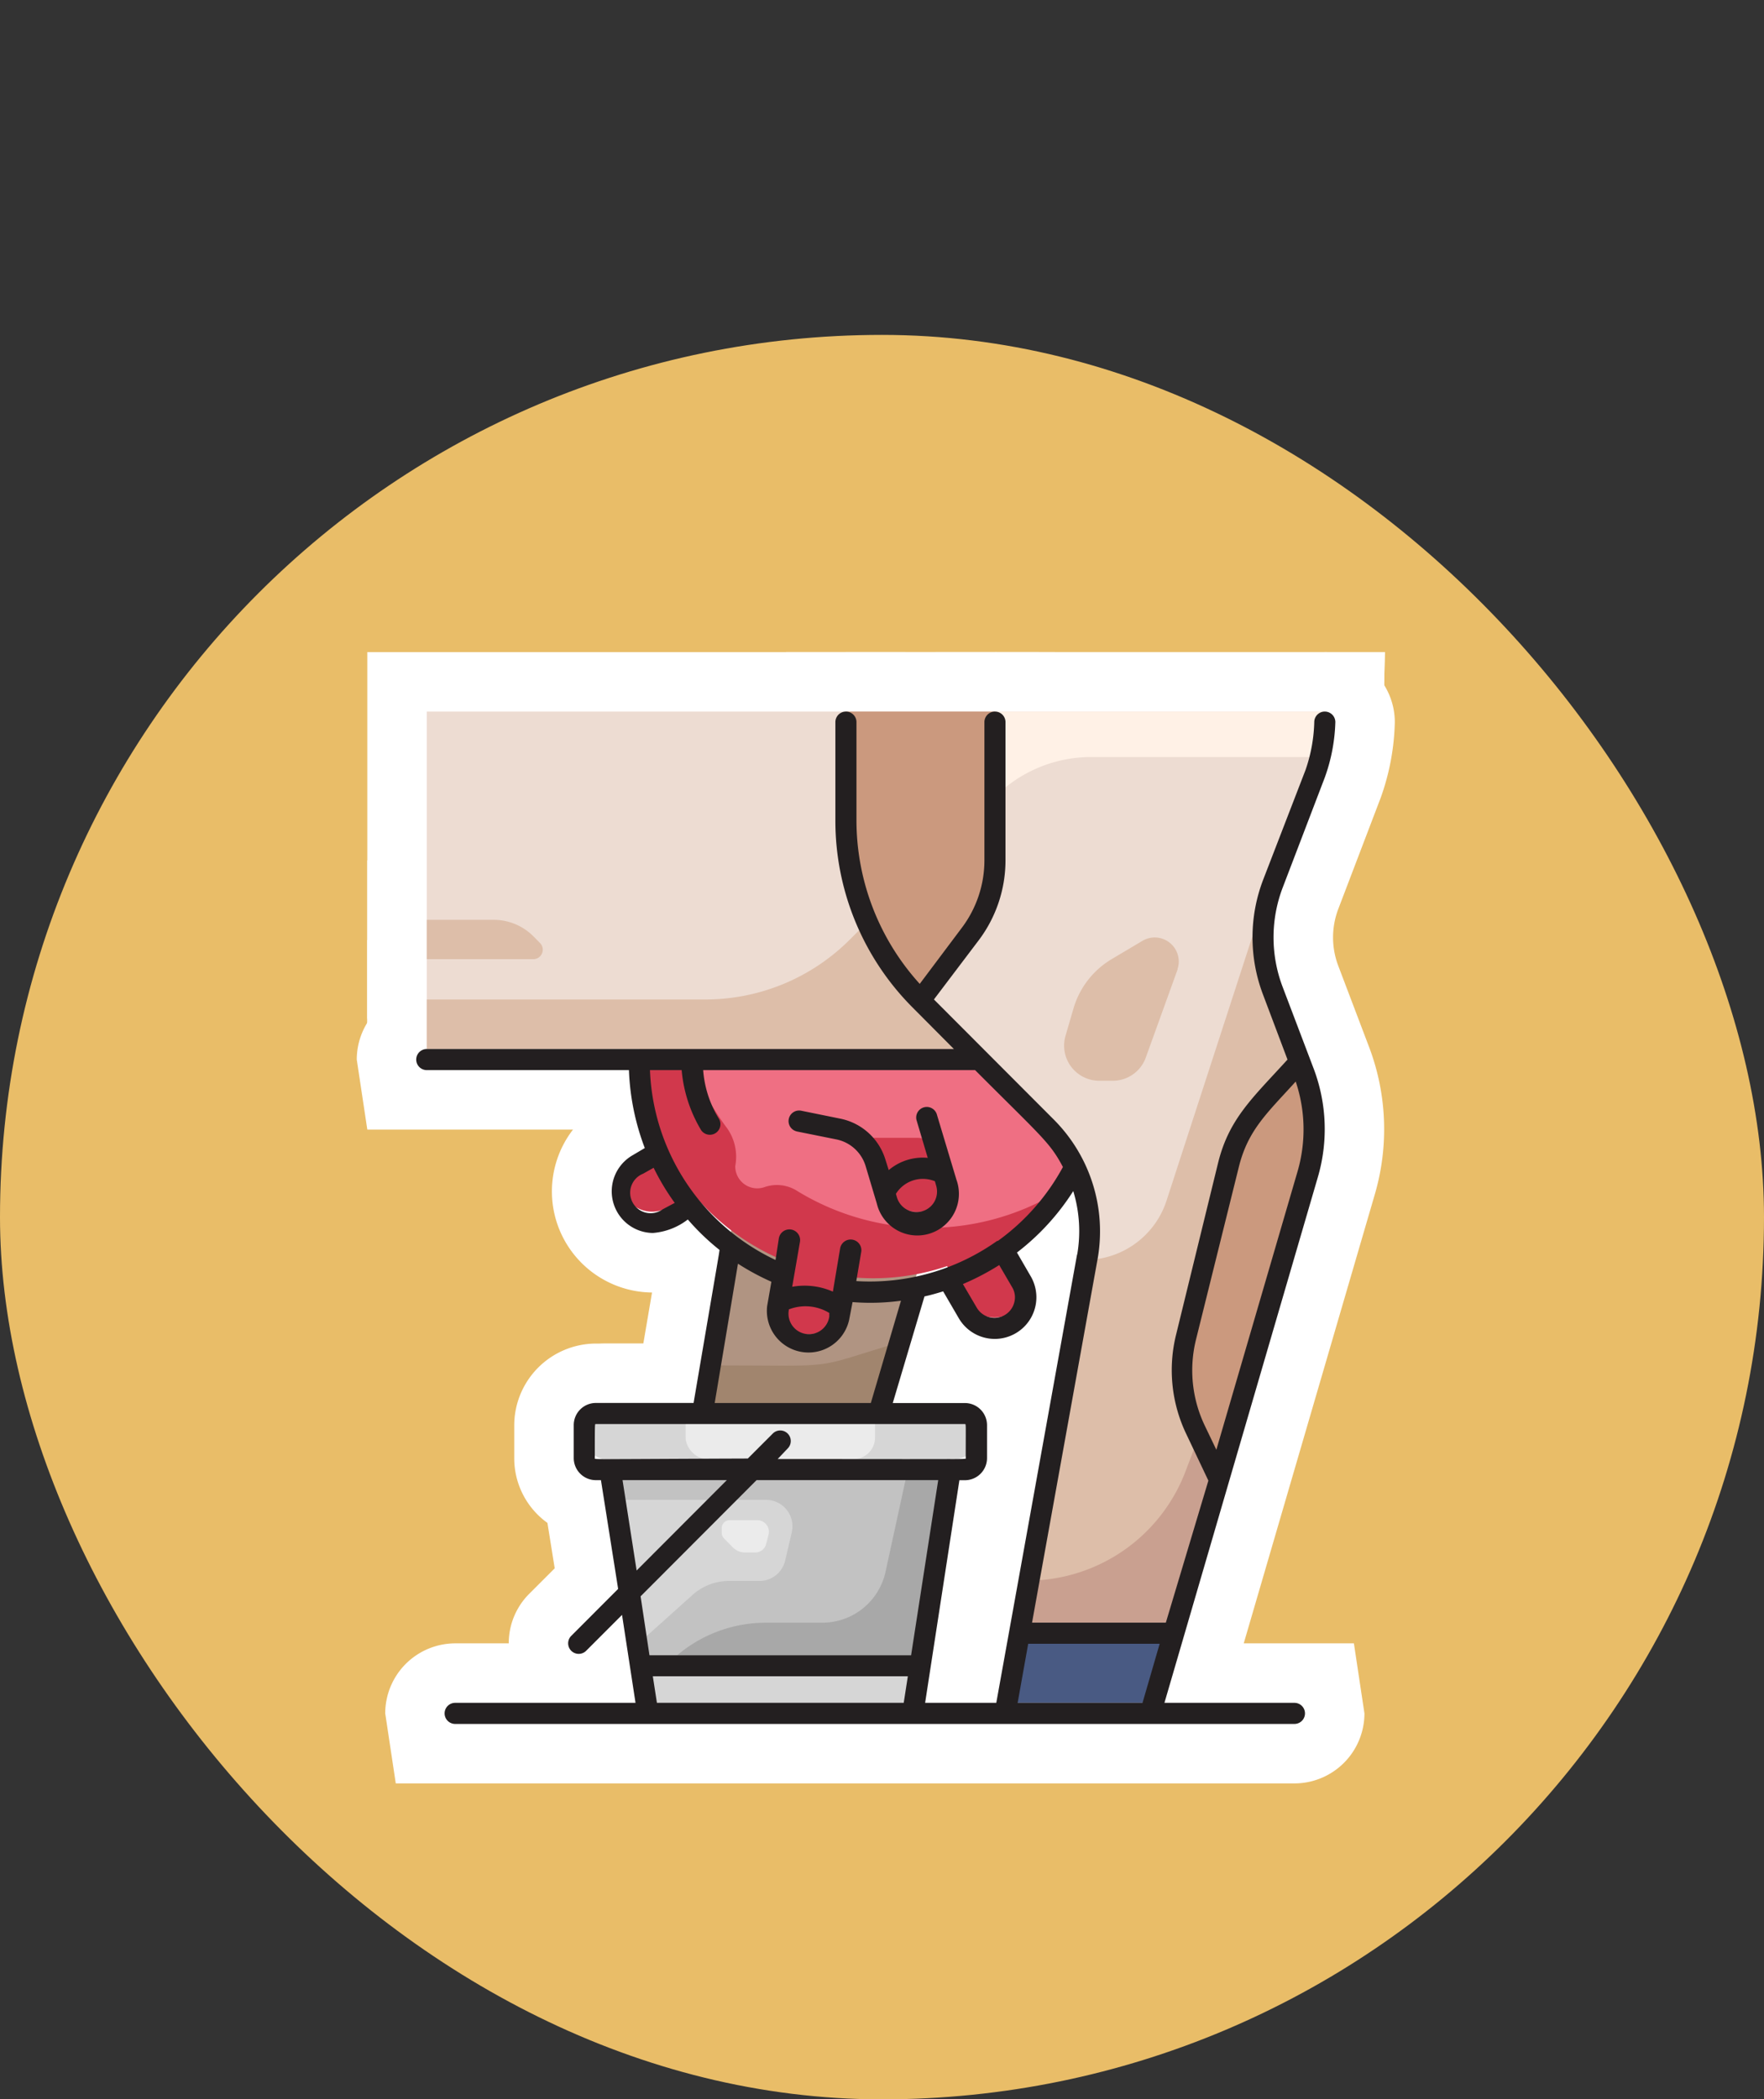 <svg xmlns="http://www.w3.org/2000/svg" width="89" height="105.892" viewBox="0 0 89 105.892">
  <rect x="0" y="0" width="89" height="105.892" fill="#333333" stroke="none"/>
  <g id="Grupo_1100040" data-name="Grupo 1100040" transform="translate(-767.051 -834.108)">
    <rect id="Rectángulo_400898" data-name="Rectángulo 400898" width="89" height="89" rx="44.5" transform="translate(767.051 851)" fill="#e9bd68"/>
    <g id="Grupo_1100039" data-name="Grupo 1100039">
      <g id="Cow_udder" data-name="Cow udder" transform="translate(783.571 870)">
        <path id="Trazado_874851" data-name="Trazado 874851" d="M43.014,49.132l-2.5,8.511h-8.9c.33-1.9,1.42-8.4,1.511-9.043Z" transform="translate(-12.699 -22.749)" fill="#fff"/>
        <path id="Trazado_874851_-_Contorno" data-name="Trazado 874851 - Contorno" d="M30.533,45.457l16.428.883-4.2,14.3H28.046l.608-3.512c.326-1.884,1.406-8.311,1.5-8.948Zm8.535,6.468-3.42-.184c-.15.9-.321,1.926-.486,2.9h3.107Z" transform="translate(-12.699 -22.749)" fill="#fff"/>
        <path id="Trazado_874852" data-name="Trazado 874852" d="M48.382,21.272a11.771,11.771,0,0,1-5.218,9.761l.957,1.6a1.569,1.569,0,0,1-2.7,1.6c-1.16-2.011-1.064-1.814-1.011-1.835a11.633,11.633,0,0,1-5.208.532l-.271,1.553a1.564,1.564,0,1,1-3.08-.532l.309-1.814a11.782,11.782,0,0,1-4.622-3.41l-1.255.723a1.566,1.566,0,1,1-1.527-2.734l1.133-.633a11.766,11.766,0,1,1,22.495-4.84Z" transform="translate(-9.114 -4.437)" fill="#fff"/>
        <path id="Trazado_874852_-_Contorno" data-name="Trazado 874852 - Contorno" d="M36.618,6.478a14.776,14.776,0,0,1,10.4,25.262,4.567,4.567,0,0,1-1.922,5.621l-.706.417L42.771,38A4.59,4.59,0,0,1,38.89,35.84q-.63.1-1.267.14a4.592,4.592,0,0,1-2.614,2.55l-.518.2-1.113.1A4.564,4.564,0,0,1,28.84,33.79a14.879,14.879,0,0,1-1.829-1.338l-1.493.19a4.566,4.566,0,0,1-3.228-7.8A14.69,14.69,0,0,1,25.962,11.02,14.841,14.841,0,0,1,36.618,6.478ZM39.524,29.86l1.97-1.32a8.776,8.776,0,0,0-1.61-15.43,8.921,8.921,0,0,0-9.592,2.064,8.727,8.727,0,0,0-1.669,9.669l.472,1.049.757.919A8.811,8.811,0,0,0,33.3,29.353l1.072.44,1.206.152a8.626,8.626,0,0,0,3.844-.388Z" transform="translate(-9.114 -4.437)" fill="#fff"/>
        <path id="Trazado_874853" data-name="Trazado 874853" d="M50.808,20.3a11.7,11.7,0,0,1-2.793,8.633,12.686,12.686,0,0,1-12.8-.335,1.9,1.9,0,0,0-1.6-.144,1.112,1.112,0,0,1-1.457-1.064,2.5,2.5,0,0,0-.4-1.9,12.686,12.686,0,0,1-1.947-11.447A11.771,11.771,0,0,1,50.808,20.3Z" transform="translate(-11.583 -4.46)" fill="#fff"/>
        <path id="Trazado_874853_-_Contorno" data-name="Trazado 874853 - Contorno" d="M41.9,33.5a15.675,15.675,0,0,1-8.267-2.355,2.939,2.939,0,0,1-2.785-.429,4.122,4.122,0,0,1-1.687-3.348,16.5,16.5,0,0,1-2.206-14.238l.164-.518.335-.428a14.761,14.761,0,1,1,22.831,18.7l-.353.41-.474.261A15.728,15.728,0,0,1,41.9,33.5Zm-6.915-8.106a4.911,4.911,0,0,1,1.73.6,9.782,9.782,0,0,0,9.364.554A8.761,8.761,0,0,0,32.527,15.469a9.707,9.707,0,0,0,1.637,8.212A5.865,5.865,0,0,1,34.988,25.392Z" transform="translate(-11.583 -4.46)" fill="#fff"/>
        <path id="Trazado_874854" data-name="Trazado 874854" d="M5.48,0H33.358V17.037H5.48Z" transform="translate(-0.468 0)" fill="#fff"/>
        <path id="Trazado_874854_-_Contorno" data-name="Trazado 874854 - Contorno" d="M2.48-3H36.358V20.037H2.48ZM30.358,3H8.48V14.037H30.358Z" transform="translate(-0.468 0)" fill="#fff"/>
        <path id="Trazado_874855" data-name="Trazado 874855" d="M33.358,20.141V26.21H5.48v-2.5H19.533A10.3,10.3,0,0,0,26.814,20.7l1.065-1.065Z" transform="translate(-0.468 -9.188)" fill="#fff"/>
        <path id="Trazado_874855_-_Contorno" data-name="Trazado 874855 - Contorno" d="M26.754,16.512l9.6.9v11.8H2.48v-8.5H19.533a7.254,7.254,0,0,0,5.16-2.137Zm3.6,6.362L29,22.748l-.069.069q-.2.2-.411.393h1.833Z" transform="translate(-0.468 -9.188)" fill="#fff"/>
        <path id="Trazado_874856" data-name="Trazado 874856" d="M5.48,21.734h5.4a.479.479,0,0,0,.34-.787l-.372-.378a2.824,2.824,0,0,0-1.984-.819H5.48Z" transform="translate(-0.468 -9.245)" fill="#fff"/>
        <path id="Trazado_874856_-_Contorno" data-name="Trazado 874856 - Contorno" d="M10.963,24.734H2.48V16.75H8.868a5.793,5.793,0,0,1,4.1,1.689l1.453,1.442-.366,2.756a3.458,3.458,0,0,1-3.011,2.093Z" transform="translate(-0.468 -9.245)" fill="#fff"/>
        <path id="Trazado_874857" data-name="Trazado 874857" d="M69.344,0a8.324,8.324,0,0,1-.479,2.606c-2.3,6.075-2.176,5.708-2.34,6.271a7.585,7.585,0,0,0,.234,4.67c1.5,3.957,1.271,3.351,1.564,4.133A8.043,8.043,0,0,1,68.5,22.8C60.987,48.623,62.083,44.873,60.583,50H53.248c1.064-5.952,3.771-20.931,4.16-23.048a7.447,7.447,0,0,0-2.069-6.511l-6.383-6.383a12.894,12.894,0,0,1-3.755-9.1V0Z" transform="translate(-19.06 0)" fill="#fff"/>
        <path id="Trazado_874857_-_Contorno" data-name="Trazado 874857 - Contorno" d="M42.2-3H72.41L72.343.065a11.3,11.3,0,0,1-.651,3.546l-1.1,2.9c-1.058,2.786-1.064,2.783-1.17,3.146a4.554,4.554,0,0,0,.14,2.825l1.5,3.967a11.254,11.254,0,0,1,.308,7.212L62.956,52.574,60.583,53H49.664l.631-3.528c1.064-5.956,3.774-20.943,4.162-23.062a4.438,4.438,0,0,0-1.242-3.851L46.834,16.18A15.8,15.8,0,0,1,42.2,4.963ZM65.507,3H48.2V4.963a9.831,9.831,0,0,0,2.882,6.979L57.46,18.32a10.466,10.466,0,0,1,2.905,9.136c-.33,1.8-2.281,12.589-3.531,19.544h1.5l7.285-25.035a5.088,5.088,0,0,0-.1-3.232l-1.56-4.122A10.518,10.518,0,0,1,63.628,8.1c.154-.532.147-.534,1.355-3.717Z" transform="translate(-19.06 0)" fill="#fff"/>
        <path id="Trazado_874858" data-name="Trazado 874858" d="M61.064,86.39h7.782l-1.181,4.048H60.33Z" transform="translate(-26.142 -40.437)" fill="#fff"/>
        <path id="Trazado_874858_-_Contorno" data-name="Trazado 874858 - Contorno" d="M58.559,83.39H72.846L69.915,93.438H56.737Z" transform="translate(-26.142 -40.437)" fill="#fff"/>
        <path id="Trazado_874859" data-name="Trazado 874859" d="M76.2,30.625c-3.521,12.064-3.192,10.989-6.755,23.155-8.388,0-7.787,0-7.777-.043C65.068,35,65.03,35.482,64.982,35.482A4.33,4.33,0,0,0,69.1,32.487L74.227,16.71a7.585,7.585,0,0,0,.234,4.67c1.5,3.957,1.271,3.351,1.564,4.133a8.043,8.043,0,0,1,.176,5.112Z" transform="translate(-26.763 -7.822)" fill="#fff"/>
        <path id="Trazado_874859_-_Contorno" data-name="Trazado 874859 - Contorno" d="M71.374,15.784l5.75,1.707a4.557,4.557,0,0,0,.141,2.823l1.5,3.968a11.256,11.256,0,0,1,.309,7.2l-7.384,25.3H69.445c-9.912,0-9.912,0-10.623-2.041l-.259-.745.154-.792L61.8,36.3l-3.07-3.815,6.255-.008a1.327,1.327,0,0,0,1.263-.92Zm-4.178,35,6.125-21a5.1,5.1,0,0,0,.205-1.2l-1.568,4.829a7.31,7.31,0,0,1-4.367,4.593L65.258,50.78Z" transform="translate(-26.763 -7.822)" fill="#fff"/>
        <path id="Trazado_874860" data-name="Trazado 874860" d="M51.239,41.351a1.3,1.3,0,0,0-1.229-.931H47.75c.128.7.814,2.888.707,2.543a1.628,1.628,0,0,0,1.894,1.154,1.564,1.564,0,0,0,1.128-1.968Z" transform="translate(-20.254 -18.92)" fill="#fff"/>
        <path id="Trazado_874860_-_Contorno" data-name="Trazado 874860 - Contorno" d="M44.155,37.42h5.855a4.3,4.3,0,0,1,4.1,3.074,5.24,5.24,0,0,1-.174,4.372,4.583,4.583,0,0,1-2.879,2.165l-.35.085-.688.033a4.653,4.653,0,0,1-4.429-3.292c-.1-.316-.672-2.221-.8-2.9Z" transform="translate(-20.254 -18.92)" fill="#fff"/>
        <path id="Trazado_874861" data-name="Trazado 874861" d="M52.747,0V6.973A6.16,6.16,0,0,1,51.5,10.7l-2.537,3.346a12.894,12.894,0,0,1-3.755-9.1V0Z" transform="translate(-19.065 0)" fill="#fff"/>
        <path id="Trazado_874861_-_Contorno" data-name="Trazado 874861 - Contorno" d="M42.21-3H55.747V6.973A9.209,9.209,0,0,1,53.9,12.505l-4.624,6.1-2.433-2.444A15.793,15.793,0,0,1,42.21,4.947Zm7.537,6H48.21V4.947a9.869,9.869,0,0,0,.845,4.013l.057-.076a3.174,3.174,0,0,0,.635-1.905Z" transform="translate(-19.065 0)" fill="#fff"/>
        <path id="Trazado_874862" data-name="Trazado 874862" d="M22.9,70.89l1.888,12.293H38.156L40.044,70.89Z" transform="translate(-8.622 -33.182)" fill="#fff"/>
        <path id="Trazado_874862_-_Contorno" data-name="Trazado 874862 - Contorno" d="M19.4,67.89H43.54L40.73,86.183H22.214Zm17.144,6H26.4l.967,6.293h8.218Z" transform="translate(-8.622 -33.182)" fill="#fff"/>
        <path id="Trazado_874863" data-name="Trazado 874863" d="M25.76,89.48H39.845l-.351,2.4H26.127Z" transform="translate(-9.961 -41.884)" fill="#fff"/>
        <path id="Trazado_874863_-_Contorno" data-name="Trazado 874863 - Contorno" d="M22.267,86.48H43.315l-1.227,8.4H23.55Z" transform="translate(-9.961 -41.884)" fill="#fff"/>
        <rect id="Rectángulo_401502" data-name="Rectángulo 401502" width="19.782" height="2.83" rx="1.09" transform="translate(12.959 34.878)" fill="#fff"/>
        <path id="Rectángulo_401502_-_Contorno" data-name="Rectángulo 401502 - Contorno" d="M1.09-3h17.6a4.1,4.1,0,0,1,4.09,4.09c0,2.905-1.835,4.74-4.09,4.74H1.09A4.1,4.1,0,0,1-3,1.74C-3-1.165-1.165-3,1.09-3Z" transform="translate(12.959 34.878)" fill="#fff"/>
        <rect id="Rectángulo_401503" data-name="Rectángulo 401503" width="9.559" height="2.83" rx="1.09" transform="translate(18.071 34.878)" fill="#fff"/>
        <path id="Rectángulo_401503_-_Contorno" data-name="Rectángulo 401503 - Contorno" d="M1.09-3H8.469a4.1,4.1,0,0,1,4.09,4.09c0,2.905-1.835,4.74-4.09,4.74H1.09A4.1,4.1,0,0,1-3,1.74C-3-1.165-1.165-3,1.09-3Z" transform="translate(18.071 34.878)" fill="#fff"/>
        <path id="Trazado_874864" data-name="Trazado 874864" d="M70.877,68.23l-.761,2.005a8.553,8.553,0,0,1-7.979,5.537L61.76,77.9h7.755l2.527-8.66Z" transform="translate(-26.812 -31.937)" fill="#fff"/>
        <path id="Trazado_874864_-_Contorno" data-name="Trazado 874864 - Contorno" d="M69.6,63.147l5.864,5.088L71.765,80.9H58.181l1.441-8.12,2.507-.007a5.583,5.583,0,0,0,5.18-3.6Z" transform="translate(-26.812 -31.937)" fill="#fff"/>
        <path id="Trazado_874865" data-name="Trazado 874865" d="M83.422,37.862,78.954,53.25l-1.191-2.5a6.952,6.952,0,0,1-.473-4.676l2.128-8.7a7.075,7.075,0,0,1,1.6-3.005L83,32.17l.213.569a8.043,8.043,0,0,1,.207,5.122Z" transform="translate(-33.984 -15.058)" fill="#fff"/>
        <path id="Trazado_874865_-_Contorno" data-name="Trazado 874865 - Contorno" d="M84.086,26.5l1.938,5.185A11.091,11.091,0,0,1,86.3,38.7L79.637,61.656l-4.583-9.616a9.973,9.973,0,0,1-.676-6.691L76.5,36.66a10.128,10.128,0,0,1,2.276-4.3Z" transform="translate(-33.984 -15.058)" fill="#fff"/>
        <path id="Trazado_874866" data-name="Trazado 874866" d="M41.392,59.9,40.5,62.916H31.61c.117-.681.223-1.314.324-1.9C38.69,61.017,36.935,61.251,41.392,59.9Z" transform="translate(-12.699 -28.038)" fill="#fff"/>
        <path id="Trazado_874866_-_Contorno" data-name="Trazado 874866 - Contorno" d="M45.84,55.417l-3.092,10.5H28.05l1.031-6,2.853-1.9,3.775.015a7.449,7.449,0,0,0,3.328-.544Z" transform="translate(-12.699 -28.038)" fill="#fff"/>
        <path id="Trazado_874867" data-name="Trazado 874867" d="M40.986,70.89l-1.234,5.665A3.266,3.266,0,0,1,36.56,79.14H33.709a6.914,6.914,0,0,0-4.467,1.638H41.475l1.537-9.888Z" transform="translate(-11.59 -33.182)" fill="#fff"/>
        <path id="Trazado_874867_-_Contorno" data-name="Trazado 874867 - Contorno" d="M38.569,67.89h7.946l-2.47,15.889H21.056L27.3,78.488a9.925,9.925,0,0,1,6.406-2.348H36.56l1.494-5.889Z" transform="translate(-11.59 -33.182)" fill="#fff"/>
        <path id="Trazado_874868" data-name="Trazado 874868" d="M23.49,74.75h7.537a1.335,1.335,0,0,1,1.3,1.633l-.335,1.431a1.33,1.33,0,0,1-1.314,1.027H29.155a2.761,2.761,0,0,0-1.84.707L24.6,81.984Z" transform="translate(-8.898 -34.989)" fill="#fff"/>
        <path id="Trazado_874868_-_Contorno" data-name="Trazado 874868 - Contorno" d="M19.994,71.75H31.027a4.335,4.335,0,0,1,4.222,5.3L34.911,78.5A4.312,4.312,0,0,1,30.7,81.841H29.155l-2.549,2.376-4.127,3.706Z" transform="translate(-8.898 -34.989)" fill="#fff"/>
        <path id="Trazado_874869" data-name="Trazado 874869" d="M33.816,76.68h1.436a.585.585,0,0,1,.569.729l-.122.473a.564.564,0,0,1-.532.426h-.532a.856.856,0,0,1-.606-.25c-.484-.484-.564-.532-.569-.729V77.09a.4.4,0,0,1,.356-.41Z" transform="translate(-13.565 -35.892)" fill="#fff"/>
        <path id="Trazado_874869_-_Contorno" data-name="Trazado 874869 - Contorno" transform="translate(-13.565 -35.892)" fill="#fff"/>
        <path id="Trazado_874870" data-name="Trazado 874870" d="M71.672,23.013l-1.6,4.431a1.766,1.766,0,0,1-1.654,1.2h-.707a1.771,1.771,0,0,1-1.7-2.266l.4-1.372a4.293,4.293,0,0,1,1.936-2.5l1.548-.92a1.213,1.213,0,0,1,1.766,1.431Z" transform="translate(-28.772 -10.023)" fill="#fff"/>
        <path id="Trazado_874870_-_Contorno" data-name="Trazado 874870 - Contorno" d="M70.523,18.414h1.063l1.589.94a4.231,4.231,0,0,1,1.341,4.616L72.9,28.46a4.755,4.755,0,0,1-4.447,3.18A5.268,5.268,0,0,1,63.9,29.729a4.8,4.8,0,0,1-.762-4.192l.407-1.382a7.258,7.258,0,0,1,3.285-4.234l2.252-1.339Z" transform="translate(-28.772 -10.023)" fill="#fff"/>
        <path id="Trazado_874871" data-name="Trazado 874871" d="M75.981,0a8.415,8.415,0,0,1-.372,2.293H64.236A6.862,6.862,0,0,0,59.38,4.3V0Z" transform="translate(-25.698 0)" fill="#fff"/>
        <path id="Trazado_874871_-_Contorno" data-name="Trazado 874871 - Contorno" d="M56.38-3H79.05L78.981.068a11.413,11.413,0,0,1-.505,3.11l-.653,2.115H64.236A3.841,3.841,0,0,0,61.5,6.424L56.38,11.548Z" transform="translate(-25.698 0)" fill="#fff"/>
        <g id="Grupo_1100038" data-name="Grupo 1100038" transform="translate(4.48 0)">
          <path id="Trazado_874872" data-name="Trazado 874872" d="M48.193,13.888a7.043,7.043,0,0,1,0-5l2.128-5.564A8.936,8.936,0,0,0,50.853.532a.532.532,0,1,0-1.064,0,7.942,7.942,0,0,1-.441,2.415L47.2,8.511a8.128,8.128,0,0,0,0,5.755l1.239,3.287C46.7,19.468,45.5,20.511,44.943,22.74l-2.128,8.7a7.447,7.447,0,0,0,.532,5.032l1.1,2.319L42.3,45.958h-6.75l3.314-18.383a7.979,7.979,0,0,0-2.2-6.979L30.6,14.521l2.255-2.979a6.7,6.7,0,0,0,1.356-4.037V.532a.532.532,0,1,0-1.064,0V7.505A5.654,5.654,0,0,1,32.012,10.9l-2.128,2.835a12.271,12.271,0,0,1-3.192-8.261V.532a.532.532,0,1,0-1.064,0V5.473a13.33,13.33,0,0,0,3.91,9.468l2.069,2.08H5.012a.532.532,0,0,0,0,1.064h10.2a12.287,12.287,0,0,0,.8,3.931l-.612.362A2.1,2.1,0,0,0,16.422,26.3a3.3,3.3,0,0,0,1.761-.681,11.835,11.835,0,0,0,1.6,1.537c-.059.41.064-.351-1.309,7.718H13.539a1.117,1.117,0,0,0-1.112,1.112v1.665a1.117,1.117,0,0,0,1.112,1.117H13.8l.867,5.484L12.3,46.623a.532.532,0,0,0,.755.75l1.809-1.809L15.544,50h-9.1a.532.532,0,0,0,0,1.064H48.789a.532.532,0,0,0,0-1.064H42.23L49.97,23.484a8.617,8.617,0,0,0-.207-5.463Zm-10.372,13.5L33.746,50h-3.59l1.729-11.229h.282a1.117,1.117,0,0,0,1.112-1.117V35.99a1.117,1.117,0,0,0-1.112-1.112H28.523l1.6-5.378c.319-.069.633-.16.942-.255l.793,1.362a2.1,2.1,0,0,0,3.622-2.128l-.691-1.192a12.064,12.064,0,0,0,2.84-3.1,6.915,6.915,0,0,1,.2,3.2Zm-3.926.532.649,1.112a.984.984,0,0,1,.106.782,1.032,1.032,0,0,1-1.888.255l-.7-1.192a12.718,12.718,0,0,0,1.83-.957Zm-16.99-2.809a1.032,1.032,0,1,1-.979-1.8l.532-.3a11.963,11.963,0,0,0,1.064,1.771Zm-.633-7.027h1.6a7.065,7.065,0,0,0,.984,3.032.533.533,0,1,0,.878-.606,5.459,5.459,0,0,1-.777-2.426H32.677c3.394,3.4,3.771,3.644,4.431,4.888A11.1,11.1,0,0,1,33.826,26.7h-.037a11.1,11.1,0,0,1-7.106,2.027l.245-1.447a.54.54,0,1,0-1.064-.181l-.362,2.16a3.537,3.537,0,0,0-2.053-.245l.388-2.245a.54.54,0,1,0-1.064-.181l-.165,1.074a11.059,11.059,0,0,1-6.335-9.575Zm6.984,12.08a2.314,2.314,0,0,1,2.064.17v.181a1.034,1.034,0,1,1-2.037-.351Zm-2.543-2.314a12.5,12.5,0,0,0,1.686.91l-.213,1.223a2.1,2.1,0,0,0,4.133.713l.176-.91a11.389,11.389,0,0,0,2.442-.069l-1.521,5.16H19.539Zm-7.223,9.8c0-1.777,0-1.713.048-1.713H32.156c.069,0,.048-.043.048,1.713,0,.08.612.053-9.489.053l.505-.532a.532.532,0,1,0-.75-.755l-1.261,1.261C13.044,37.708,13.491,37.735,13.491,37.655Zm1.4,1.117H20.15L15.6,43.325Zm6.761,0h9.165L29.448,47.6h-13.2L15.8,44.628ZM16.624,50l-.207-1.34H29.284L29.076,50Zm18.2,0,.532-2.979h6.633L41.124,50ZM48.949,23.186l-4.1,14.048L44.257,36a6.468,6.468,0,0,1-.436-4.319l2.16-8.7c.463-1.883,1.442-2.739,2.872-4.319A7.575,7.575,0,0,1,48.949,23.186Z" transform="translate(-4.48 0)" fill="#fff"/>
          <path id="Trazado_874872_-_Contorno" data-name="Trazado 874872 - Contorno" d="M26.161-3h3L29.693.532V5.473a9.285,9.285,0,0,0,.383,2.646,2.639,2.639,0,0,0,.075-.619V-2.468L33.682-3A3.536,3.536,0,0,1,37.214.532V7.505a9.756,9.756,0,0,1-1.964,5.847l-.679.9,3.56,3.563.466-.731.531,1.746a11.01,11.01,0,0,1,2.527,4.726l.373-1.527a11.267,11.267,0,0,1,2.95-5.145l-.587-1.557a11.117,11.117,0,0,1,0-7.876l2.156-5.583A4.865,4.865,0,0,0,46.79.455l.075-2.923L50.321-3A3.536,3.536,0,0,1,53.853.532a12.02,12.02,0,0,1-.712,3.816L51,9.96a4.035,4.035,0,0,0,0,2.864l1.569,4.133a11.692,11.692,0,0,1,.282,7.371L46.231,47h5.558l.532,3.532a3.536,3.536,0,0,1-3.532,3.532H3.448l-.532-3.532A3.536,3.536,0,0,1,6.448,47h2.7a3.525,3.525,0,0,1,1.011-2.478l1.308-1.308L11.1,40.924a4.01,4.01,0,0,1-1.675-3.269V35.99a4.133,4.133,0,0,1,4.1-4.112h2.413l.439-2.575a5.1,5.1,0,0,1-3.987-8.218H2.012L1.48,17.553a3.536,3.536,0,0,1,3.532-3.532H25.029a16.439,16.439,0,0,1-2.4-8.556V-2.468Zm5.276,24.085H22.814a3.5,3.5,0,0,1-.39,1.364l-.46.881,1.34-.194a4.875,4.875,0,0,1,1.908.684l1.183-.173a4.193,4.193,0,0,1,3.039,1.8,7.616,7.616,0,0,0,2.619-1.2l.455-.323a8.146,8.146,0,0,0,.9-.87c-.294-.3-.689-.695-1.233-1.236Zm9.807,17.953-.606-1.277q-.218-.449-.391-.917l-1.1,6.115h.927ZM27.318,41.772H22.9L20.074,44.6h6.805Z" transform="translate(-4.48 0)" fill="#fff"/>
          <path id="Trazado_874873" data-name="Trazado 874873" d="M40.214,38.7l1.989.4a1.947,1.947,0,0,1,1.489,1.351l.564,1.888a2.1,2.1,0,1,0,4.016-1.207l-.995-3.314a.533.533,0,0,0-1.021.3l.569,1.915a2.66,2.66,0,0,0-1.968.617l-.16-.505a3,3,0,0,0-2.287-2.09l-1.968-.4a.534.534,0,0,0-.229,1.043Zm6.973,2.516.064.223a1.032,1.032,0,1,1-1.979.59l-.053-.181A1.6,1.6,0,0,1,47.188,41.214Z" transform="translate(-21.017 -17.522)" fill="#fff"/>
          <path id="Trazado_874873_-_Contorno" data-name="Trazado 874873 - Contorno" d="M46.768,34.433h2.239l1.148,2.528.992,3.305a5.1,5.1,0,0,1-3.414,6.347l-.423.127-1.046.089a5.091,5.091,0,0,1-3.031-1.01l-.13.11-.067-.264A5.086,5.086,0,0,1,41.384,43.2L41,41.915l-4.325-.867.206-3.57a3.533,3.533,0,0,1,3.461-2.832l2.665.468a6.01,6.01,0,0,1,1,.29l1.76-.825.418-.124Z" transform="translate(-21.017 -17.522)" fill="#fff"/>
        </g>
      </g>
      <g id="Cow_udder-2" data-name="Cow udder" transform="translate(783.571 870)">
        <path id="Trazado_874851-2" data-name="Trazado 874851" d="M43.014,49.132l-2.5,8.511h-8.9c.33-1.9,1.42-8.4,1.511-9.043Z" transform="translate(-12.699 -22.749)" fill="#b09482"/>
        <path id="Trazado_874852-2" data-name="Trazado 874852" d="M48.382,21.272a11.771,11.771,0,0,1-5.218,9.761l.957,1.6a1.569,1.569,0,0,1-2.7,1.6c-1.16-2.011-1.064-1.814-1.011-1.835a11.633,11.633,0,0,1-5.208.532l-.271,1.553a1.564,1.564,0,1,1-3.08-.532l.309-1.814a11.782,11.782,0,0,1-4.622-3.41l-1.255.723a1.566,1.566,0,1,1-1.527-2.734l1.133-.633a11.766,11.766,0,1,1,22.495-4.84Z" transform="translate(-9.114 -4.437)" fill="#d1384c"/>
        <path id="Trazado_874853-2" data-name="Trazado 874853" d="M50.808,20.3a11.7,11.7,0,0,1-2.793,8.633,12.686,12.686,0,0,1-12.8-.335,1.9,1.9,0,0,0-1.6-.144,1.112,1.112,0,0,1-1.457-1.064,2.5,2.5,0,0,0-.4-1.9,12.686,12.686,0,0,1-1.947-11.447A11.771,11.771,0,0,1,50.808,20.3Z" transform="translate(-11.583 -4.46)" fill="#ef6f83"/>
        <path id="Trazado_874854-2" data-name="Trazado 874854" d="M5.48,0H33.358V17.037H5.48Z" transform="translate(-0.468 0)" fill="#eddcd2"/>
        <path id="Trazado_874855-2" data-name="Trazado 874855" d="M33.358,20.141V26.21H5.48v-2.5H19.533A10.3,10.3,0,0,0,26.814,20.7l1.065-1.065Z" transform="translate(-0.468 -9.188)" fill="#ddbea9"/>
        <path id="Trazado_874856-2" data-name="Trazado 874856" d="M5.48,21.734h5.4a.479.479,0,0,0,.34-.787l-.372-.378a2.824,2.824,0,0,0-1.984-.819H5.48Z" transform="translate(-0.468 -9.245)" fill="#ddbea9"/>
        <path id="Trazado_874857-2" data-name="Trazado 874857" d="M69.344,0a8.324,8.324,0,0,1-.479,2.606c-2.3,6.075-2.176,5.708-2.34,6.271a7.585,7.585,0,0,0,.234,4.67c1.5,3.957,1.271,3.351,1.564,4.133A8.043,8.043,0,0,1,68.5,22.8C60.987,48.623,62.083,44.873,60.583,50H53.248c1.064-5.952,3.771-20.931,4.16-23.048a7.447,7.447,0,0,0-2.069-6.511l-6.383-6.383a12.894,12.894,0,0,1-3.755-9.1V0Z" transform="translate(-19.06 0)" fill="#eddcd2"/>
        <path id="Trazado_874858-2" data-name="Trazado 874858" d="M61.064,86.39h7.782l-1.181,4.048H60.33Z" transform="translate(-26.142 -40.437)" fill="#495a83"/>
        <path id="Trazado_874859-2" data-name="Trazado 874859" d="M76.2,30.625c-3.521,12.064-3.192,10.989-6.755,23.155-8.388,0-7.787,0-7.777-.043C65.068,35,65.03,35.482,64.982,35.482A4.33,4.33,0,0,0,69.1,32.487L74.227,16.71a7.585,7.585,0,0,0,.234,4.67c1.5,3.957,1.271,3.351,1.564,4.133a8.043,8.043,0,0,1,.176,5.112Z" transform="translate(-26.763 -7.822)" fill="#ddbea9"/>
        <path id="Trazado_874860-2" data-name="Trazado 874860" d="M51.239,41.351a1.3,1.3,0,0,0-1.229-.931H47.75c.128.7.814,2.888.707,2.543a1.628,1.628,0,0,0,1.894,1.154,1.564,1.564,0,0,0,1.128-1.968Z" transform="translate(-20.254 -18.92)" fill="#d1384c"/>
        <path id="Trazado_874861-2" data-name="Trazado 874861" d="M52.747,0V6.973A6.16,6.16,0,0,1,51.5,10.7l-2.537,3.346a12.894,12.894,0,0,1-3.755-9.1V0Z" transform="translate(-19.065 0)" fill="#cb997e"/>
        <path id="Trazado_874862-2" data-name="Trazado 874862" d="M22.9,70.89l1.888,12.293H38.156L40.044,70.89Z" transform="translate(-8.622 -33.182)" fill="#c2c2c2"/>
        <path id="Trazado_874863-2" data-name="Trazado 874863" d="M25.76,89.48H39.845l-.351,2.4H26.127Z" transform="translate(-9.961 -41.884)" fill="#d6d6d6"/>
        <rect id="Rectángulo_401502-2" data-name="Rectángulo 401502" width="19.782" height="2.83" rx="1.09" transform="translate(12.959 34.878)" fill="#d6d6d6"/>
        <rect id="Rectángulo_401503-2" data-name="Rectángulo 401503" width="9.559" height="2.83" rx="1.09" transform="translate(18.071 34.878)" fill="#ebebeb"/>
        <path id="Trazado_874864-2" data-name="Trazado 874864" d="M70.877,68.23l-.761,2.005a8.553,8.553,0,0,1-7.979,5.537L61.76,77.9h7.755l2.527-8.66Z" transform="translate(-26.812 -31.937)" fill="#c9a090"/>
        <path id="Trazado_874865-2" data-name="Trazado 874865" d="M83.422,37.862,78.954,53.25l-1.191-2.5a6.952,6.952,0,0,1-.473-4.676l2.128-8.7a7.075,7.075,0,0,1,1.6-3.005L83,32.17l.213.569a8.043,8.043,0,0,1,.207,5.122Z" transform="translate(-33.984 -15.058)" fill="#cb997e"/>
        <path id="Trazado_874866-2" data-name="Trazado 874866" d="M41.392,59.9,40.5,62.916H31.61c.117-.681.223-1.314.324-1.9C38.69,61.017,36.935,61.251,41.392,59.9Z" transform="translate(-12.699 -28.038)" fill="#a1856e"/>
        <path id="Trazado_874867-2" data-name="Trazado 874867" d="M40.986,70.89l-1.234,5.665A3.266,3.266,0,0,1,36.56,79.14H33.709a6.914,6.914,0,0,0-4.467,1.638H41.475l1.537-9.888Z" transform="translate(-11.59 -33.182)" fill="#a8a8a8"/>
        <path id="Trazado_874868-2" data-name="Trazado 874868" d="M23.49,74.75h7.537a1.335,1.335,0,0,1,1.3,1.633l-.335,1.431a1.33,1.33,0,0,1-1.314,1.027H29.155a2.761,2.761,0,0,0-1.84.707L24.6,81.984Z" transform="translate(-8.898 -34.989)" fill="#d6d6d6"/>
        <path id="Trazado_874869-2" data-name="Trazado 874869" d="M33.816,76.68h1.436a.585.585,0,0,1,.569.729l-.122.473a.564.564,0,0,1-.532.426h-.532a.856.856,0,0,1-.606-.25c-.484-.484-.564-.532-.569-.729V77.09a.4.4,0,0,1,.356-.41Z" transform="translate(-13.565 -35.892)" fill="#ebebeb"/>
        <path id="Trazado_874870-2" data-name="Trazado 874870" d="M71.672,23.013l-1.6,4.431a1.766,1.766,0,0,1-1.654,1.2h-.707a1.771,1.771,0,0,1-1.7-2.266l.4-1.372a4.293,4.293,0,0,1,1.936-2.5l1.548-.92a1.213,1.213,0,0,1,1.766,1.431Z" transform="translate(-28.772 -10.023)" fill="#ddbea9"/>
        <path id="Trazado_874871-2" data-name="Trazado 874871" d="M75.981,0a8.415,8.415,0,0,1-.372,2.293H64.236A6.862,6.862,0,0,0,59.38,4.3V0Z" transform="translate(-25.698 0)" fill="#fff1e6"/>
        <g id="Grupo_1100038-2" data-name="Grupo 1100038" transform="translate(4.48 0)">
          <path id="Trazado_874872-2" data-name="Trazado 874872" d="M48.193,13.888a7.043,7.043,0,0,1,0-5l2.128-5.564A8.936,8.936,0,0,0,50.853.532a.532.532,0,1,0-1.064,0,7.942,7.942,0,0,1-.441,2.415L47.2,8.511a8.128,8.128,0,0,0,0,5.755l1.239,3.287C46.7,19.468,45.5,20.511,44.943,22.74l-2.128,8.7a7.447,7.447,0,0,0,.532,5.032l1.1,2.319L42.3,45.958h-6.75l3.314-18.383a7.979,7.979,0,0,0-2.2-6.979L30.6,14.521l2.255-2.979a6.7,6.7,0,0,0,1.356-4.037V.532a.532.532,0,1,0-1.064,0V7.505A5.654,5.654,0,0,1,32.012,10.9l-2.128,2.835a12.271,12.271,0,0,1-3.192-8.261V.532a.532.532,0,1,0-1.064,0V5.473a13.33,13.33,0,0,0,3.91,9.468l2.069,2.08H5.012a.532.532,0,0,0,0,1.064h10.2a12.287,12.287,0,0,0,.8,3.931l-.612.362A2.1,2.1,0,0,0,16.422,26.3a3.3,3.3,0,0,0,1.761-.681,11.835,11.835,0,0,0,1.6,1.537c-.059.41.064-.351-1.309,7.718H13.539a1.117,1.117,0,0,0-1.112,1.112v1.665a1.117,1.117,0,0,0,1.112,1.117H13.8l.867,5.484L12.3,46.623a.532.532,0,0,0,.755.75l1.809-1.809L15.544,50h-9.1a.532.532,0,0,0,0,1.064H48.789a.532.532,0,0,0,0-1.064H42.23L49.97,23.484a8.617,8.617,0,0,0-.207-5.463Zm-10.372,13.5L33.746,50h-3.59l1.729-11.229h.282a1.117,1.117,0,0,0,1.112-1.117V35.99a1.117,1.117,0,0,0-1.112-1.112H28.523l1.6-5.378c.319-.069.633-.16.942-.255l.793,1.362a2.1,2.1,0,0,0,3.622-2.128l-.691-1.192a12.064,12.064,0,0,0,2.84-3.1,6.915,6.915,0,0,1,.2,3.2Zm-3.926.532.649,1.112a.984.984,0,0,1,.106.782,1.032,1.032,0,0,1-1.888.255l-.7-1.192a12.718,12.718,0,0,0,1.83-.957Zm-16.99-2.809a1.032,1.032,0,1,1-.979-1.8l.532-.3a11.963,11.963,0,0,0,1.064,1.771Zm-.633-7.027h1.6a7.065,7.065,0,0,0,.984,3.032.533.533,0,1,0,.878-.606,5.459,5.459,0,0,1-.777-2.426H32.677c3.394,3.4,3.771,3.644,4.431,4.888A11.1,11.1,0,0,1,33.826,26.7h-.037a11.1,11.1,0,0,1-7.106,2.027l.245-1.447a.54.54,0,1,0-1.064-.181l-.362,2.16a3.537,3.537,0,0,0-2.053-.245l.388-2.245a.54.54,0,1,0-1.064-.181l-.165,1.074a11.059,11.059,0,0,1-6.335-9.575Zm6.984,12.08a2.314,2.314,0,0,1,2.064.17v.181a1.034,1.034,0,1,1-2.037-.351Zm-2.543-2.314a12.5,12.5,0,0,0,1.686.91l-.213,1.223a2.1,2.1,0,0,0,4.133.713l.176-.91a11.389,11.389,0,0,0,2.442-.069l-1.521,5.16H19.539Zm-7.223,9.8c0-1.777,0-1.713.048-1.713H32.156c.069,0,.048-.043.048,1.713,0,.08.612.053-9.489.053l.505-.532a.532.532,0,1,0-.75-.755l-1.261,1.261C13.044,37.708,13.491,37.735,13.491,37.655Zm1.4,1.117H20.15L15.6,43.325Zm6.761,0h9.165L29.448,47.6h-13.2L15.8,44.628ZM16.624,50l-.207-1.34H29.284L29.076,50Zm18.2,0,.532-2.979h6.633L41.124,50ZM48.949,23.186l-4.1,14.048L44.257,36a6.468,6.468,0,0,1-.436-4.319l2.16-8.7c.463-1.883,1.442-2.739,2.872-4.319A7.575,7.575,0,0,1,48.949,23.186Z" transform="translate(-4.48 0)" fill="#231f20"/>
          <path id="Trazado_874873-2" data-name="Trazado 874873" d="M40.214,38.7l1.989.4a1.947,1.947,0,0,1,1.489,1.351l.564,1.888a2.1,2.1,0,1,0,4.016-1.207l-.995-3.314a.533.533,0,0,0-1.021.3l.569,1.915a2.66,2.66,0,0,0-1.968.617l-.16-.505a3,3,0,0,0-2.287-2.09l-1.968-.4a.534.534,0,0,0-.229,1.043Zm6.973,2.516.064.223a1.032,1.032,0,1,1-1.979.59l-.053-.181A1.6,1.6,0,0,1,47.188,41.214Z" transform="translate(-21.017 -17.522)" fill="#231f20"/>
        </g>
      </g>
    </g>
  </g>
</svg>
